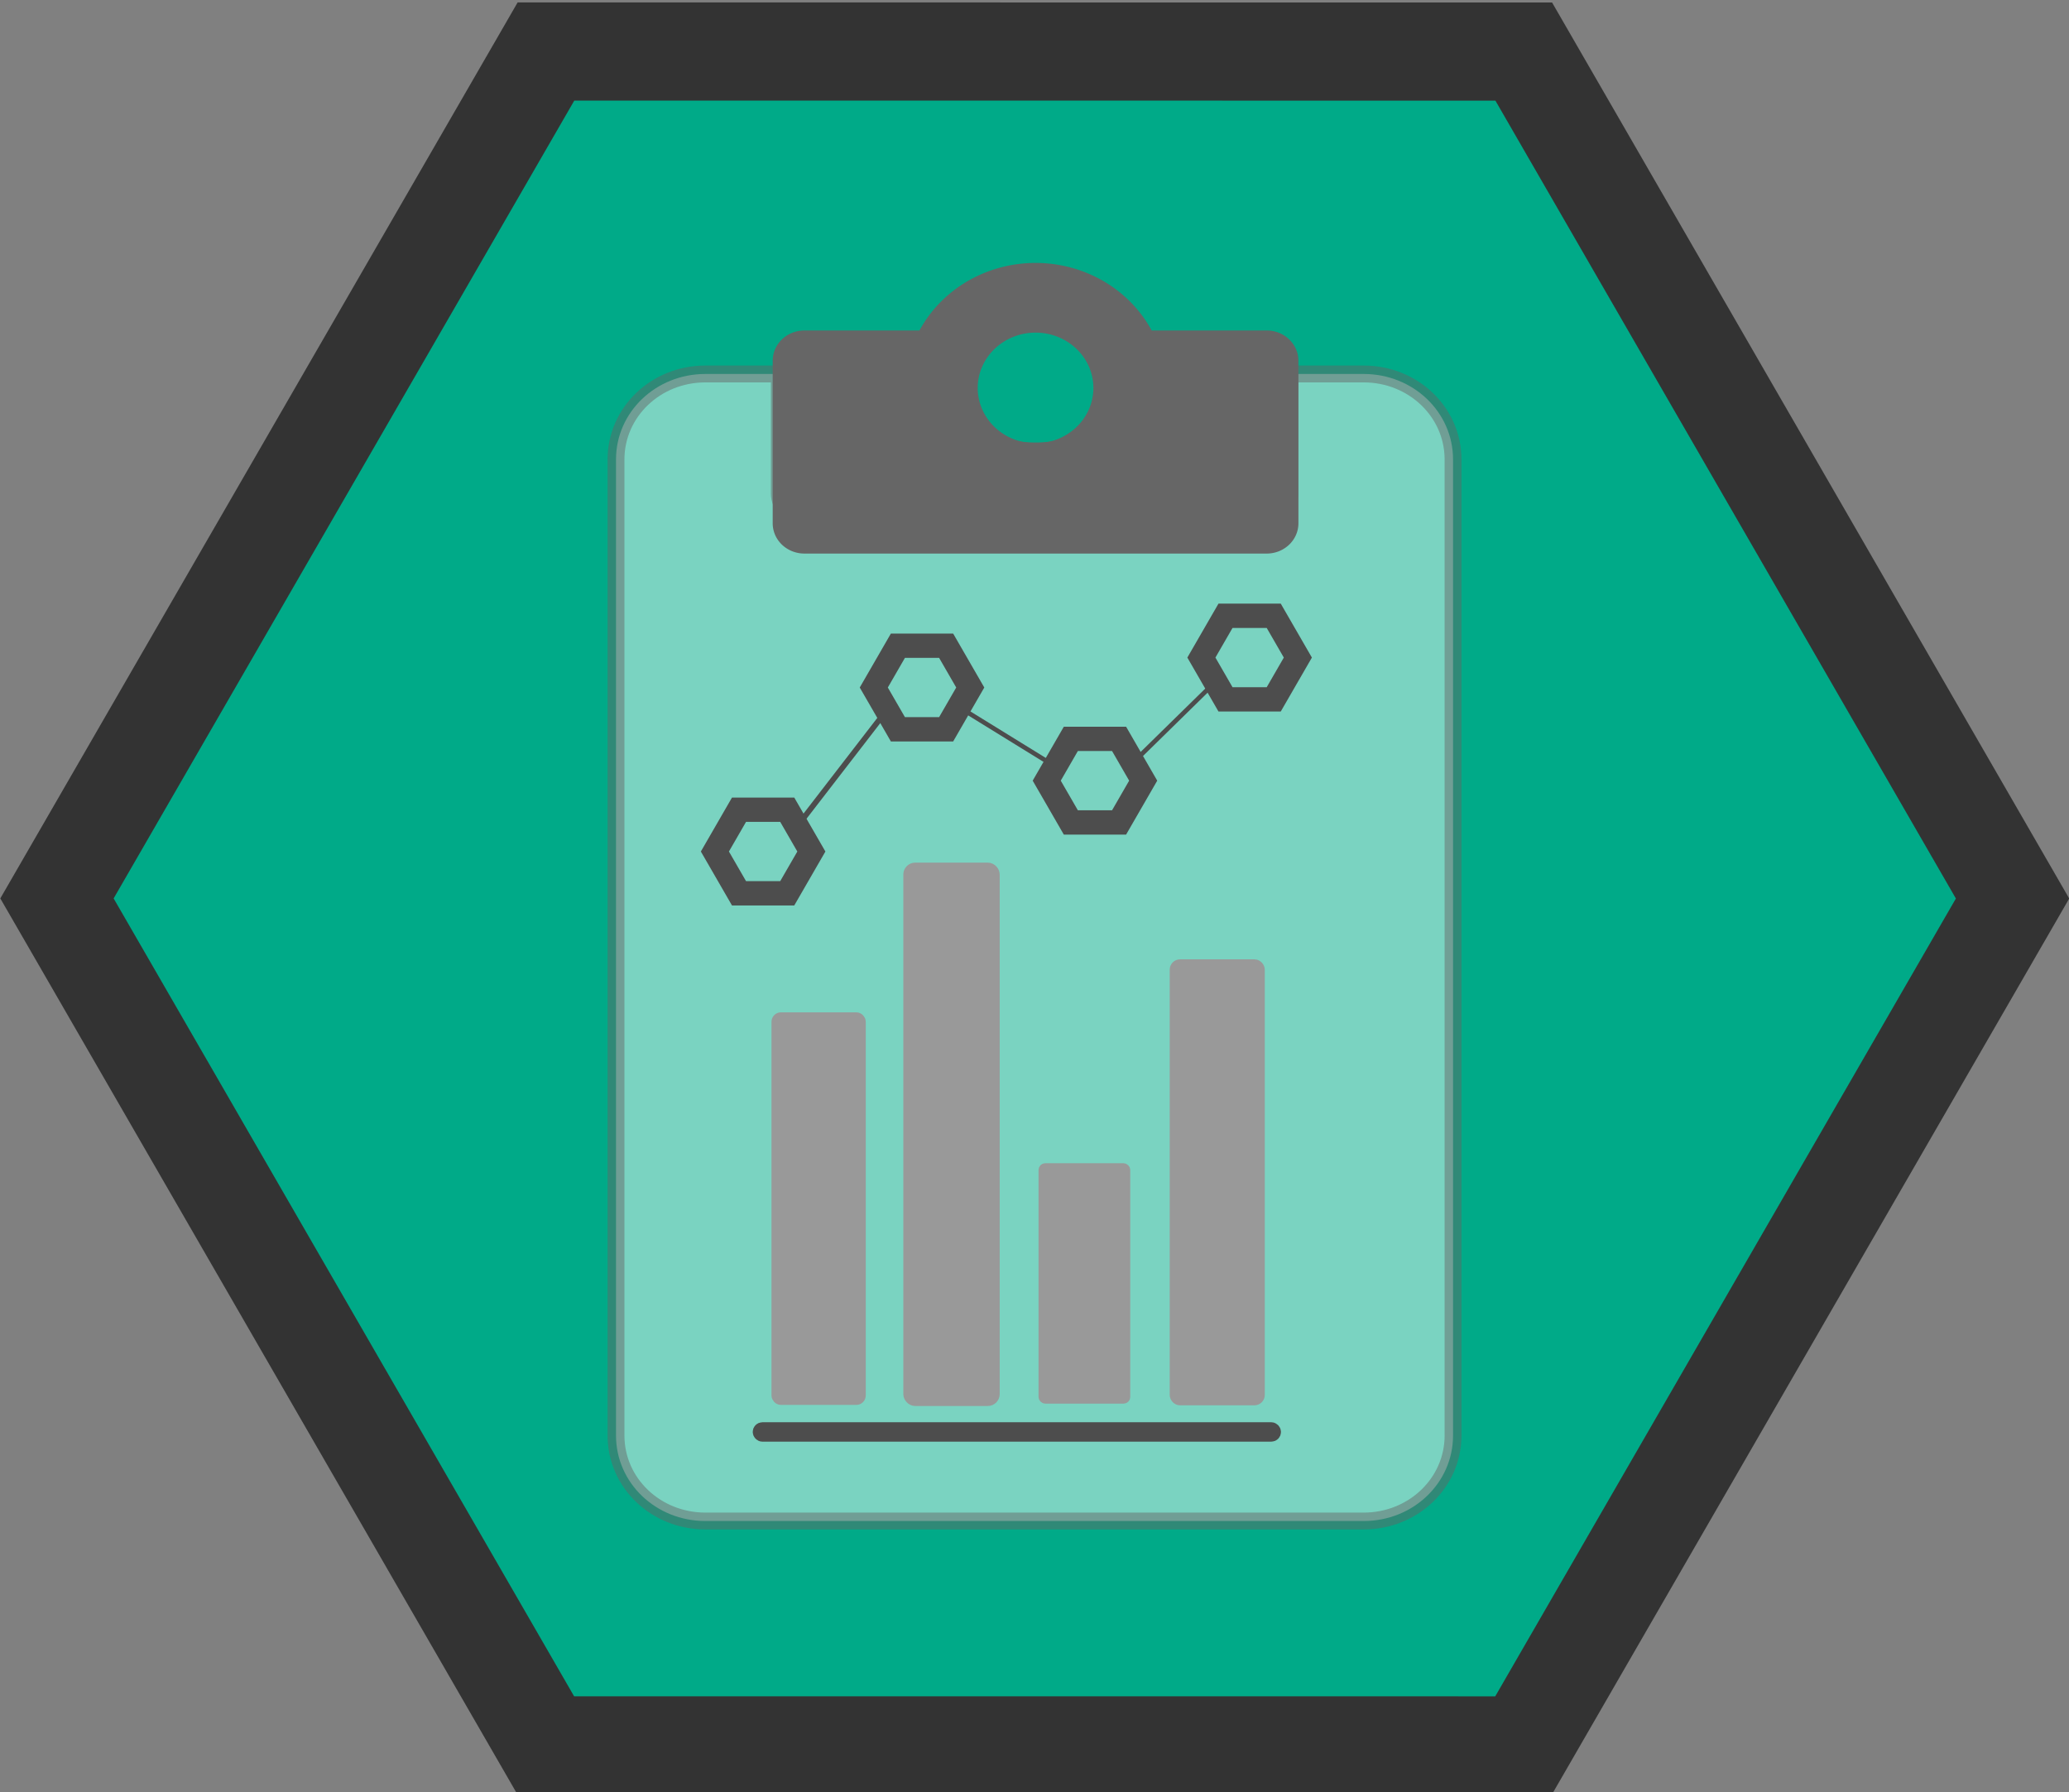 <?xml version='1.0' encoding='UTF-8' standalone='no'?>
<svg xmlns:svg="http://www.w3.org/2000/svg" id="svg2" xmlns:dc="http://purl.org/dc/elements/1.1/" height="64.415" inkscape:version="0.92.4 (5da689c313, 2019-01-14)" xmlns:inkscape="http://www.inkscape.org/namespaces/inkscape" width="74.379" version="1.1" xmlns:rdf="http://www.w3.org/1999/02/22-rdf-syntax-ns#" xmlns:cc="http://creativecommons.org/ns#" xmlns="http://www.w3.org/2000/svg" xmlns:sodipodi="http://sodipodi.sourceforge.net/DTD/sodipodi-0.dtd" viewBox="0 0 74.379 64.415" sodipodi:docname="Forschungsmenu.svg">
 <rect x="0" y="0" width="74.379" height="64.415" fill="#808080" stroke="none"/>
 <sodipodi:namedview showgrid="false" inkscape:window-y="-9" inkscape:window-x="-9" inkscape:pageshadow="2" guidetolerance="10" id="namedview9" inkscape:window-maximized="1" inkscape:zoom="5.1813535" inkscape:cx="1.3517107" pagecolor="#ffffff" borderopacity="1" inkscape:window-width="1920" bordercolor="#666666" objecttolerance="10" gridtolerance="10" inkscape:snap-global="false" inkscape:current-layer="svg2" inkscape:window-height="1001" inkscape:pageopacity="0" inkscape:cy="40.532149"/>
 <defs id="defs6">
  <clipPath id="clipPath143" clipPathUnits="userSpaceOnUse">
   <rect id="rect145" height="203.144" width="203.144" x="-715.157" transform="rotate(-43.315)" y="67.805" style="stroke-width:1.712"/>
  </clipPath>
  <clipPath id="clipPath4552" clipPathUnits="userSpaceOnUse">
   <path id="path4554" inkscape:connector-curvature="0" d="m -128.731,-8.153 23.739,-23.739 -19.107,-8.492 -18.528,7.334 13.896,24.897" style="fill:none;stroke:#000000;stroke-width:1px;stroke-linecap:butt;stroke-linejoin:miter;stroke-opacity:1"/>
  </clipPath>
  <clipPath id="clipPath4699" clipPathUnits="userSpaceOnUse">
   <rect id="rect4701" height="27.955" width="28.098" ry="2.895" x="-110.944" y="-27.417" style="fill:none;stroke:#000000;stroke-width:0.307;stroke-miterlimit:4;stroke-dasharray:none;stroke-dashoffset:0;stroke-opacity:1"/>
  </clipPath>
  <clipPath id="clipPath4937" clipPathUnits="userSpaceOnUse">
   <path id="path4939" inkscape:connector-curvature="0" d="m -106.607,-13.806 3.31,2.503 9.527,2.503 1.938,3.714 -15.179,2.745 -9.285,-6.298 z" style="fill:none;stroke:#000000;stroke-width:0.335;stroke-linecap:butt;stroke-linejoin:miter;stroke-miterlimit:4;stroke-dasharray:none;stroke-opacity:1"/>
  </clipPath>
  <clipPath id="clipPath4913" clipPathUnits="userSpaceOnUse">
   <circle id="circle4915" r="24.284" cy="-54.135" cx="-88.579" transform="rotate(-38.419)" style="fill:none;stroke:#4d4d4d;stroke-width:1.339"/>
  </clipPath>
  <clipPath id="clipPath4719" clipPathUnits="userSpaceOnUse">
   <rect id="rect4721" height="42.942" rx="2.471" width="8.878" ry="0.407" x="-34.547" y="25.718" style="fill:#000000;fill-opacity:1;stroke:#000000"/>
  </clipPath>
  <clipPath id="clipPath896" clipPathUnits="userSpaceOnUse">
   <rect id="rect894" height="42.942" rx="2.471" width="8.878" ry="0.407" x="-34.547" y="25.718" style="fill:#000000;fill-opacity:1;stroke:#000000"/>
  </clipPath>
  <clipPath id="clipPath4897" clipPathUnits="userSpaceOnUse">
   <circle id="circle4899" r="10.93" cy="-28.001" cx="-52.648" transform="rotate(-38.419)" style="fill:none;stroke:#4d4d4d;stroke-width:0.602"/>
  </clipPath>
  <clipPath id="clipPath4893" clipPathUnits="userSpaceOnUse">
   <circle id="circle4895" r="10.93" cy="-28.001" cx="-52.648" transform="rotate(-38.419)" style="fill:none;stroke:#4d4d4d;stroke-width:0.602"/>
  </clipPath>
  <clipPath id="clipPath4889" clipPathUnits="userSpaceOnUse">
   <circle id="circle4891" r="10.93" cy="-28.001" cx="-52.648" transform="rotate(-38.419)" style="fill:none;stroke:#4d4d4d;stroke-width:0.602"/>
  </clipPath>
  <clipPath id="clipPath4885" clipPathUnits="userSpaceOnUse">
   <circle id="circle4887" r="10.93" cy="-28.001" cx="-52.648" transform="rotate(-38.419)" style="fill:none;stroke:#4d4d4d;stroke-width:0.602"/>
  </clipPath>
  <clipPath id="clipPath4719-5" clipPathUnits="userSpaceOnUse">
   <rect id="rect4721-2" height="42.942" rx="2.471" width="8.878" ry="0.407" x="-34.547" y="25.718" style="fill:#000000;fill-opacity:1;stroke:#000000"/>
  </clipPath>
  <clipPath id="clipPath932" clipPathUnits="userSpaceOnUse">
   <rect id="rect930" height="42.942" rx="2.471" width="8.878" ry="0.407" x="-34.547" y="25.718" style="fill:#000000;fill-opacity:1;stroke:#000000"/>
  </clipPath>
  <clipPath id="clipPath4719-4" clipPathUnits="userSpaceOnUse">
   <rect id="rect4721-0" height="42.942" rx="2.471" width="8.878" ry="0.407" x="-34.547" y="25.718" style="fill:#000000;fill-opacity:1;stroke:#000000"/>
  </clipPath>
  <clipPath id="clipPath1979" clipPathUnits="userSpaceOnUse">
   <rect id="rect1977" height="42.942" rx="2.471" width="8.878" ry="0.407" x="-34.547" y="25.718" style="fill:#000000;fill-opacity:1;stroke:#000000"/>
  </clipPath>
  <clipPath id="clipPath4699-1" clipPathUnits="userSpaceOnUse">
   <rect id="rect4701-3" height="27.955" width="28.098" ry="2.895" x="-110.944" y="-27.417" style="fill:none;stroke:#000000;stroke-width:0.307;stroke-miterlimit:4;stroke-dasharray:none;stroke-dashoffset:0;stroke-opacity:1"/>
  </clipPath>
  <clipPath id="clipPath4699-1-3" clipPathUnits="userSpaceOnUse">
   <rect id="rect4701-3-0" height="27.955" width="28.098" ry="2.895" x="-110.944" y="-27.417" style="fill:none;stroke:#000000;stroke-width:0.307;stroke-miterlimit:4;stroke-dasharray:none;stroke-dashoffset:0;stroke-opacity:1"/>
  </clipPath>
  <clipPath id="clipPath4741" clipPathUnits="userSpaceOnUse">
   <path id="path4743" inkscape:connector-curvature="0" d="m -45.148,53.247 h 23.027 c 1.655,0 2.988,1.333 2.988,2.988 v 22.879 c 0,1.655 -1.333,2.988 -2.988,2.988 h -23.027 c -1.655,0 -2.988,-1.333 -2.988,-2.988 V 56.236 c 0,-1.655 1.333,-2.988 2.988,-2.988 z" style="fill:none;stroke:#000000;stroke-width:0.317;stroke-miterlimit:4;stroke-dasharray:none;stroke-dashoffset:0;stroke-opacity:1"/>
  </clipPath>
 </defs>
 <path id="path2038" d="m 257.983,137.456 -4.902,8.49 h -9.804 l -4.902,-8.49 4.902,-8.49 h 9.804 z" transform="matrix(1.793,-3.105,3.105,1.793,-834.587,556.432)" style="fill:#00aa88;fill-opacity:1;stroke:#333333;stroke-width:0.984;stroke-miterlimit:4;stroke-dasharray:none;stroke-dashoffset:0;stroke-opacity:1"/>
 <g id="g920" transform="translate(0.014,2.191)">
  <path id="path4813" inkscape:connector-curvature="0" d="m 25.343,11.251 c -1.779,0 -3.212,1.37 -3.212,3.072 v 35.086 c 0,1.702 1.432,3.072 3.212,3.072 h 23.667 c 1.779,0 3.212,-1.37 3.212,-3.072 v -35.086 c 0,-1.702 -1.432,-3.072 -3.212,-3.072 h -2.659 v 4.296 c 0,0.456 -0.385,0.823 -0.861,0.823 H 28.862 c -0.477,0 -0.861,-0.367 -0.861,-0.823 V 11.251 Z" style="opacity:0.477;fill:#ffffff;stroke:#666666;stroke-width:0.606"/>
  <g id="g4819" transform="matrix(0.619,0,0,0.592,97.246,21.114)" style="fill:#666666;stroke:#666666">
   <path id="path4815" inkscape:connector-curvature="0" d="m -110.406,-18.849 c -0.77,0 -1.391,0.619 -1.391,1.389 v 9.863 c 0,0.77 0.621,1.389 1.391,1.389 h 26.846 c 0.77,0 1.391,-0.619 1.391,-1.389 V -17.46 c 0,-0.77 -0.621,-1.389 -1.391,-1.389 h -6.34 a 7.093,7.093 0 0 1 -7.082,6.803 7.093,7.093 0 0 1 -7.078,-6.803 z" style="fill:#666666;stroke:#666666;stroke-width:0.904"/>
   <path id="path4817" inkscape:connector-curvature="0" d="m -96.983,-22.903 a 7.093,7.093 0 0 0 -7.092,7.092 7.093,7.093 0 0 0 7.092,7.094 7.093,7.093 0 0 0 7.092,-7.094 7.093,7.093 0 0 0 -7.092,-7.092 z m 0,3.232 a 3.86,3.86 0 0 1 3.859,3.859 3.86,3.86 0 0 1 -3.859,3.861 3.86,3.86 0 0 1 -3.859,-3.861 3.86,3.86 0 0 1 3.859,-3.859 z" style="fill:#666666;stroke:#666666"/>
  </g>
  <rect id="rect4825" height="8.314" width="2.97" ry="0.078" x="37.484" y="39.784" style="fill:#999999;stroke:#999999;stroke-width:0.327"/>
  <rect id="rect4829" height="0.203" width="18.496" ry="0.101" x="27.293" y="49.178" style="fill:#4d4d4d;fill-opacity:1;stroke:#4d4d4d;stroke-width:0.495;stroke-opacity:1"/>
  <rect id="rect4825-9" height="19.036" width="2.97" ry="0.18" x="32.707" y="29.063" style="fill:#999999;stroke:#999999;stroke-width:0.495"/>
  <rect id="rect4825-7" height="13.692" width="2.97" ry="0.129" x="27.93" y="34.406" style="fill:#999999;stroke:#999999;stroke-width:0.419"/>
  <rect id="rect4825-79" height="15.582" width="2.97" ry="0.147" x="42.26" y="32.516" style="fill:#999999;stroke:#999999;stroke-width:0.448"/>
  <path id="path4006-2-4" inkscape:connector-curvature="0" d="m 26.553,26.914 h 1.734 l 0.867,1.502 -0.867,1.502 h -1.734 l -0.867,-1.502 z" style="fill:none;fill-opacity:1;stroke:#4d4d4d;stroke-width:0.874;stroke-miterlimit:4;stroke-dasharray:none;stroke-dashoffset:0;stroke-opacity:1"/>
  <path id="path4006-2-4-2" inkscape:connector-curvature="0" d="m 32.265,21.019 h 1.734 l 0.867,1.502 -0.867,1.502 h -1.734 l -0.867,-1.502 z" style="fill:none;fill-opacity:1;stroke:#4d4d4d;stroke-width:0.874;stroke-miterlimit:4;stroke-dasharray:none;stroke-dashoffset:0;stroke-opacity:1"/>
  <path id="path4006-2-4-2-3" inkscape:connector-curvature="0" d="m 38.482,24.367 h 1.734 l 0.867,1.502 -0.867,1.502 h -1.734 l -0.867,-1.502 z" style="fill:none;fill-opacity:1;stroke:#4d4d4d;stroke-width:0.874;stroke-miterlimit:4;stroke-dasharray:none;stroke-dashoffset:0;stroke-opacity:1"/>
  <path id="path4006-2-4-2-2" inkscape:connector-curvature="0" d="m 44.042,19.943 h 1.734 l 0.867,1.502 -0.867,1.502 H 44.042 l -0.867,-1.502 z" style="fill:none;fill-opacity:1;stroke:#4d4d4d;stroke-width:0.874;stroke-miterlimit:4;stroke-dasharray:none;stroke-dashoffset:0;stroke-opacity:1"/>
  <rect id="rect4829-7" height="0.058" width="5.332" ry="0.029" x="-1.114" transform="matrix(0.611,-0.792,0.737,0.676,0,0)" y="39.595" style="fill:#4d4d4d;fill-opacity:1;stroke:#4d4d4d;stroke-width:0.142;stroke-opacity:1"/>
  <rect id="rect4829-7-2" height="0.048" width="4.375" ry="0.024" x="-45.494" transform="matrix(-0.851,-0.525,-0.414,0.91,0,0)" y="1.661" style="fill:#4d4d4d;fill-opacity:1;stroke:#4d4d4d;stroke-width:0.117;stroke-opacity:1"/>
  <rect id="rect4829-7-2-6" height="0.048" width="4.375" ry="0.024" x="-9.579" transform="matrix(-0.714,0.7,0.784,0.621,0,0)" y="46.851" style="fill:#4d4d4d;fill-opacity:1;stroke:#4d4d4d;stroke-width:0.117;stroke-opacity:1"/>
 </g>
</svg>
